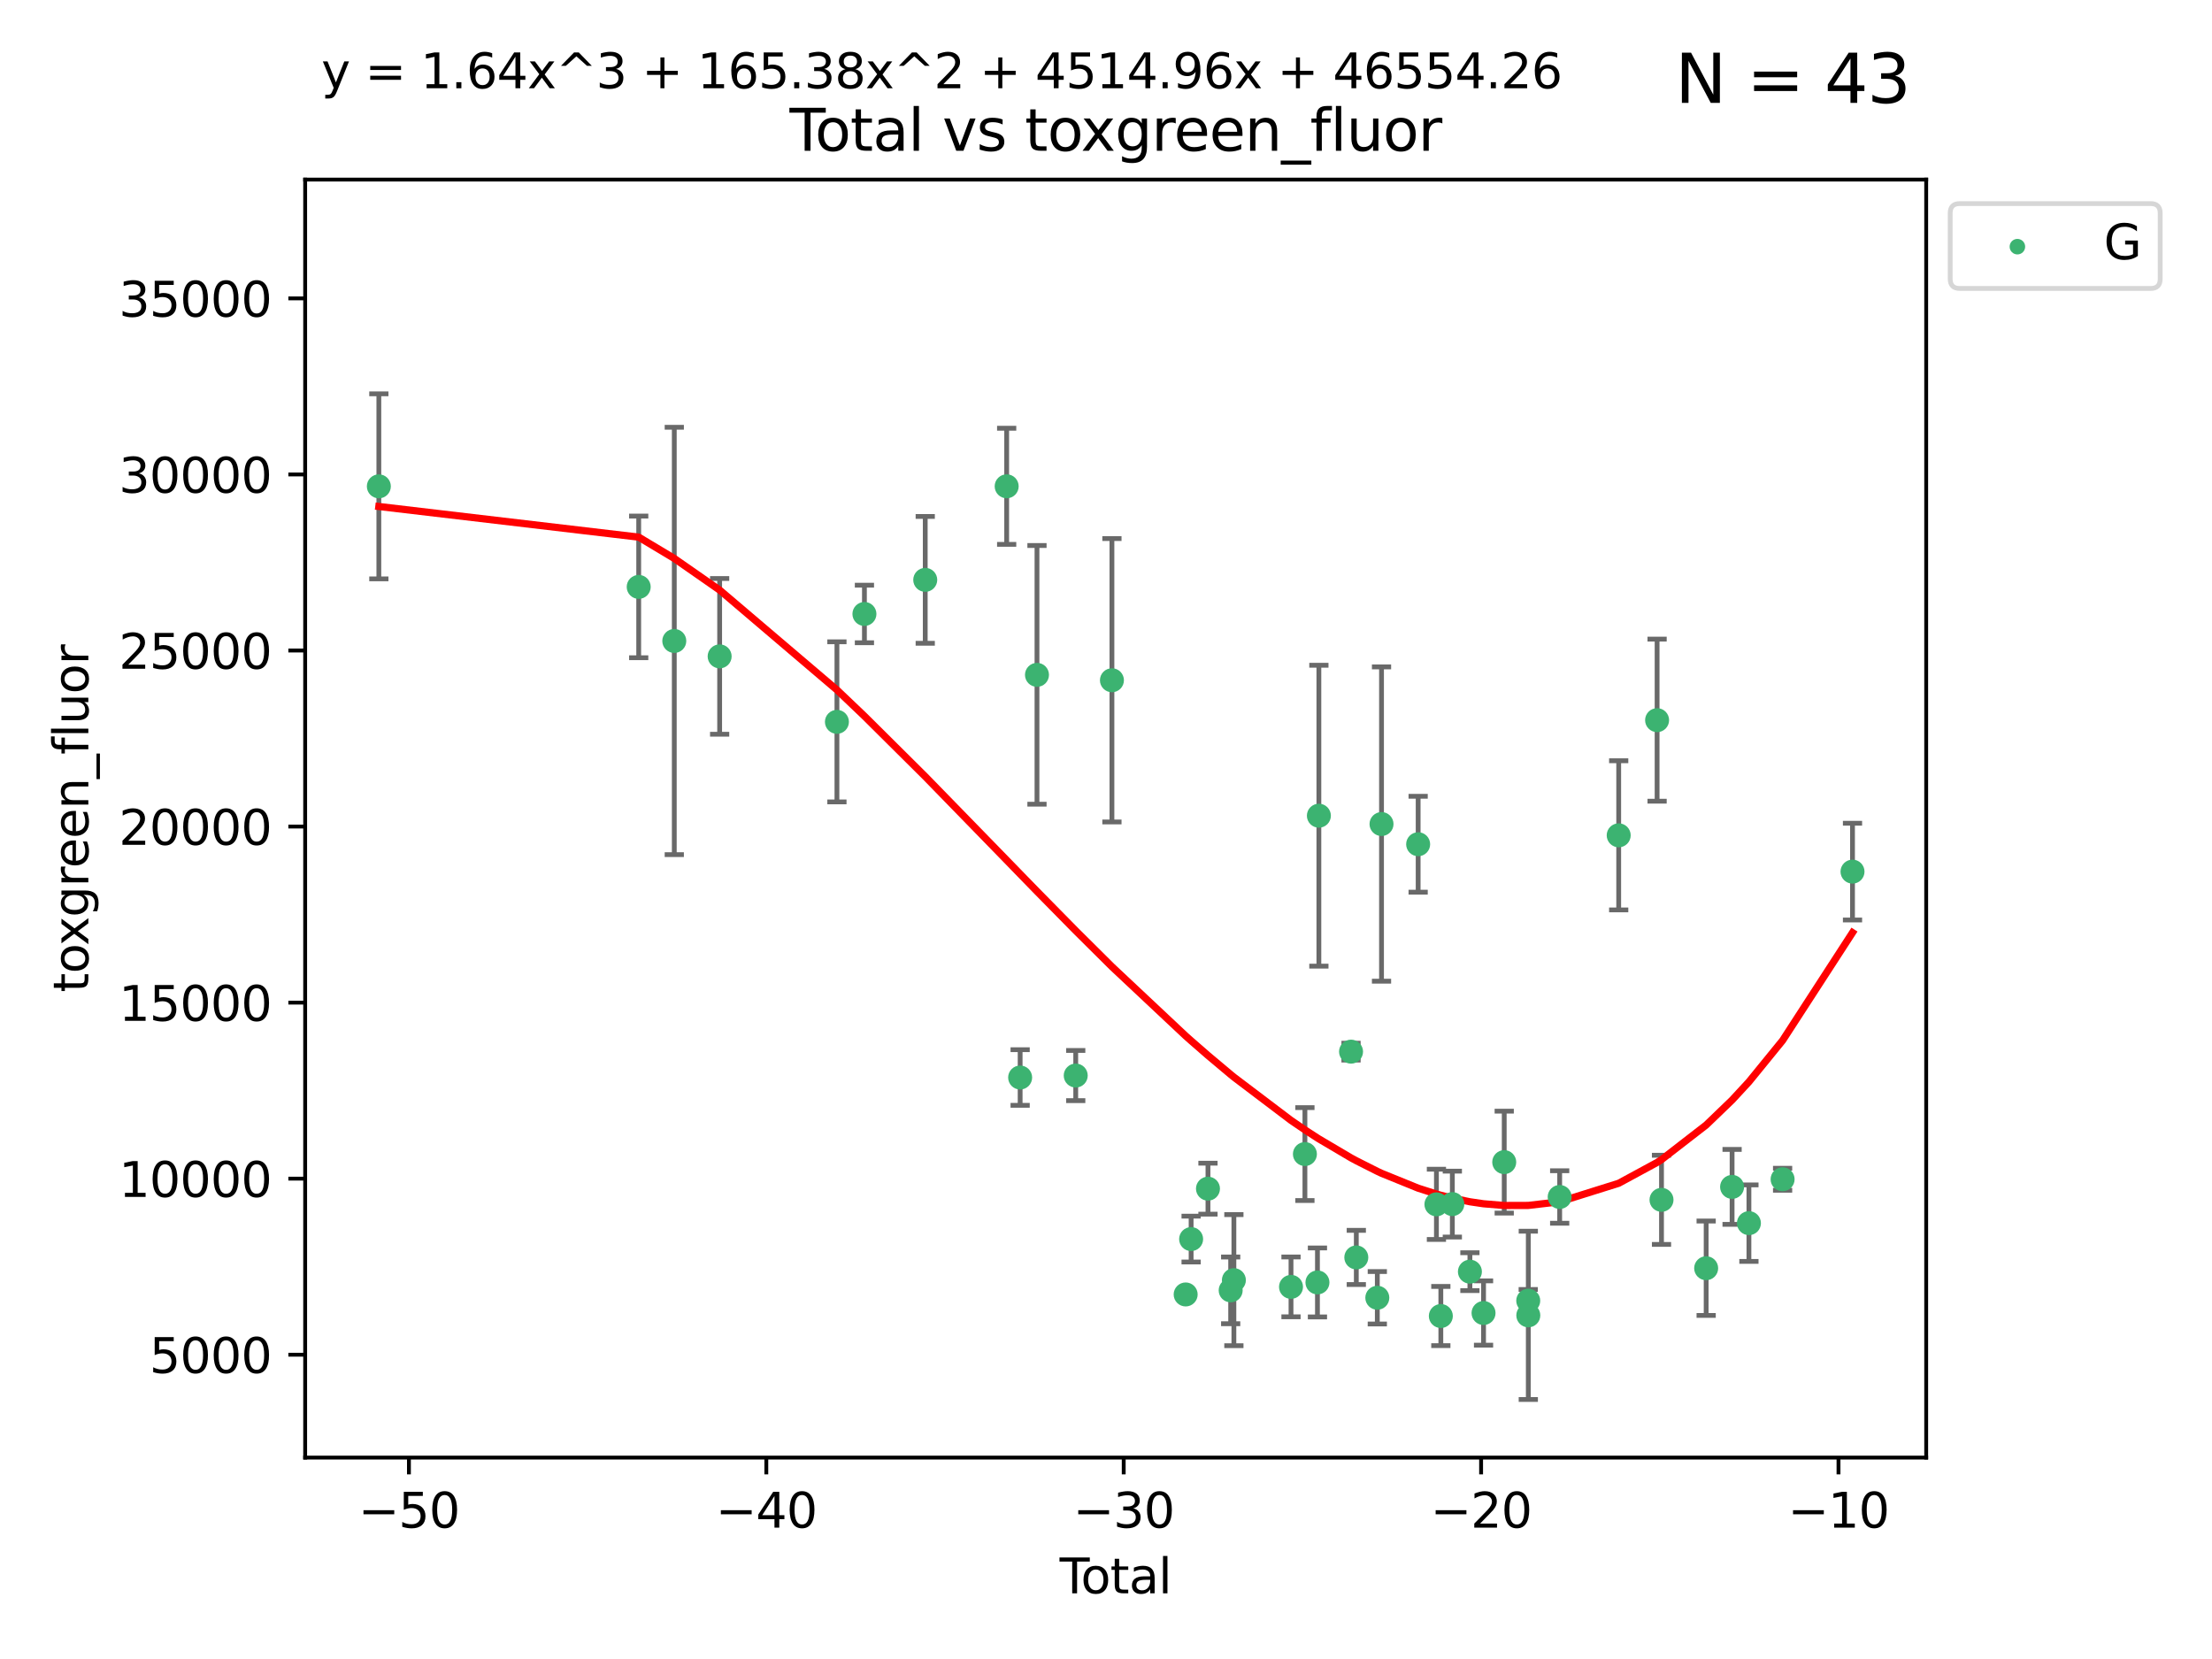 <?xml version="1.0" encoding="utf-8" standalone="no"?>
<!DOCTYPE svg PUBLIC "-//W3C//DTD SVG 1.1//EN"
  "http://www.w3.org/Graphics/SVG/1.1/DTD/svg11.dtd">
<svg xmlns:xlink="http://www.w3.org/1999/xlink" width="460.8pt" height="345.6pt" viewBox="0 0 460.8 345.6" xmlns="http://www.w3.org/2000/svg" version="1.1">
 <defs>
  <style type="text/css">*{stroke-linejoin: round; stroke-linecap: butt}</style>
 </defs>
 <g id="figure_1">
  <g id="patch_1">
   <path d="M 0 345.6 
L 460.8 345.6 
L 460.8 0 
L 0 0 
z
" style="fill: #ffffff"/>
  </g>
  <g id="axes_1">
   <g id="patch_2">
    <path d="M 63.571 303.64 
L 401.26 303.64 
L 401.26 37.411 
L 63.571 37.411 
z
" style="fill: #ffffff"/>
   </g>
   <g id="PathCollection_1">
    <defs>
     <path id="m2346df3c82" d="M 0 1.118 
C 0.297 1.118 0.581 1 0.791 0.791 
C 1 0.581 1.118 0.297 1.118 0 
C 1.118 -0.297 1 -0.581 0.791 -0.791 
C 0.581 -1 0.297 -1.118 0 -1.118 
C -0.297 -1.118 -0.581 -1 -0.791 -0.791 
C -1 -0.581 -1.118 -0.297 -1.118 0 
C -1.118 0.297 -1 0.581 -0.791 0.791 
C -0.581 1 -0.297 1.118 0 1.118 
z
" style="stroke: #3cb371"/>
    </defs>
    <g clip-path="url(#p8939705cd0)">
     <use xlink:href="#m2346df3c82" x="78.921" y="101.313" style="fill: #3cb371; stroke: #3cb371"/>
     <use xlink:href="#m2346df3c82" x="133.054" y="122.262" style="fill: #3cb371; stroke: #3cb371"/>
     <use xlink:href="#m2346df3c82" x="140.466" y="133.523" style="fill: #3cb371; stroke: #3cb371"/>
     <use xlink:href="#m2346df3c82" x="149.915" y="136.733" style="fill: #3cb371; stroke: #3cb371"/>
     <use xlink:href="#m2346df3c82" x="174.347" y="150.375" style="fill: #3cb371; stroke: #3cb371"/>
     <use xlink:href="#m2346df3c82" x="180.076" y="127.901" style="fill: #3cb371; stroke: #3cb371"/>
     <use xlink:href="#m2346df3c82" x="192.744" y="120.795" style="fill: #3cb371; stroke: #3cb371"/>
     <use xlink:href="#m2346df3c82" x="209.708" y="101.305" style="fill: #3cb371; stroke: #3cb371"/>
     <use xlink:href="#m2346df3c82" x="212.514" y="224.466" style="fill: #3cb371; stroke: #3cb371"/>
     <use xlink:href="#m2346df3c82" x="216.022" y="140.586" style="fill: #3cb371; stroke: #3cb371"/>
     <use xlink:href="#m2346df3c82" x="224.094" y="224.057" style="fill: #3cb371; stroke: #3cb371"/>
     <use xlink:href="#m2346df3c82" x="231.636" y="141.709" style="fill: #3cb371; stroke: #3cb371"/>
     <use xlink:href="#m2346df3c82" x="246.995" y="269.658" style="fill: #3cb371; stroke: #3cb371"/>
     <use xlink:href="#m2346df3c82" x="248.132" y="258.122" style="fill: #3cb371; stroke: #3cb371"/>
     <use xlink:href="#m2346df3c82" x="251.643" y="247.622" style="fill: #3cb371; stroke: #3cb371"/>
     <use xlink:href="#m2346df3c82" x="256.372" y="268.806" style="fill: #3cb371; stroke: #3cb371"/>
     <use xlink:href="#m2346df3c82" x="257.041" y="266.677" style="fill: #3cb371; stroke: #3cb371"/>
     <use xlink:href="#m2346df3c82" x="268.941" y="268.082" style="fill: #3cb371; stroke: #3cb371"/>
     <use xlink:href="#m2346df3c82" x="271.837" y="240.412" style="fill: #3cb371; stroke: #3cb371"/>
     <use xlink:href="#m2346df3c82" x="274.449" y="267.155" style="fill: #3cb371; stroke: #3cb371"/>
     <use xlink:href="#m2346df3c82" x="274.747" y="169.925" style="fill: #3cb371; stroke: #3cb371"/>
     <use xlink:href="#m2346df3c82" x="281.447" y="219.077" style="fill: #3cb371; stroke: #3cb371"/>
     <use xlink:href="#m2346df3c82" x="282.543" y="261.946" style="fill: #3cb371; stroke: #3cb371"/>
     <use xlink:href="#m2346df3c82" x="286.92" y="270.346" style="fill: #3cb371; stroke: #3cb371"/>
     <use xlink:href="#m2346df3c82" x="287.795" y="171.662" style="fill: #3cb371; stroke: #3cb371"/>
     <use xlink:href="#m2346df3c82" x="295.426" y="175.869" style="fill: #3cb371; stroke: #3cb371"/>
     <use xlink:href="#m2346df3c82" x="299.234" y="250.886" style="fill: #3cb371; stroke: #3cb371"/>
     <use xlink:href="#m2346df3c82" x="300.153" y="274.154" style="fill: #3cb371; stroke: #3cb371"/>
     <use xlink:href="#m2346df3c82" x="302.548" y="250.835" style="fill: #3cb371; stroke: #3cb371"/>
     <use xlink:href="#m2346df3c82" x="306.209" y="264.911" style="fill: #3cb371; stroke: #3cb371"/>
     <use xlink:href="#m2346df3c82" x="309.049" y="273.526" style="fill: #3cb371; stroke: #3cb371"/>
     <use xlink:href="#m2346df3c82" x="313.358" y="242.093" style="fill: #3cb371; stroke: #3cb371"/>
     <use xlink:href="#m2346df3c82" x="318.359" y="270.958" style="fill: #3cb371; stroke: #3cb371"/>
     <use xlink:href="#m2346df3c82" x="318.374" y="274.011" style="fill: #3cb371; stroke: #3cb371"/>
     <use xlink:href="#m2346df3c82" x="324.91" y="249.351" style="fill: #3cb371; stroke: #3cb371"/>
     <use xlink:href="#m2346df3c82" x="337.204" y="174.014" style="fill: #3cb371; stroke: #3cb371"/>
     <use xlink:href="#m2346df3c82" x="345.204" y="150.023" style="fill: #3cb371; stroke: #3cb371"/>
     <use xlink:href="#m2346df3c82" x="346.122" y="249.948" style="fill: #3cb371; stroke: #3cb371"/>
     <use xlink:href="#m2346df3c82" x="355.424" y="264.193" style="fill: #3cb371; stroke: #3cb371"/>
     <use xlink:href="#m2346df3c82" x="360.826" y="247.252" style="fill: #3cb371; stroke: #3cb371"/>
     <use xlink:href="#m2346df3c82" x="364.333" y="254.803" style="fill: #3cb371; stroke: #3cb371"/>
     <use xlink:href="#m2346df3c82" x="371.349" y="245.66" style="fill: #3cb371; stroke: #3cb371"/>
     <use xlink:href="#m2346df3c82" x="385.911" y="181.575" style="fill: #3cb371; stroke: #3cb371"/>
    </g>
   </g>
   <g id="matplotlib.axis_1">
    <g id="xtick_1">
     <g id="line2d_1">
      <defs>
       <path id="m81bfdfebdf" d="M 0 0 
L 0 3.5 
" style="stroke: #000000; stroke-width: 0.8"/>
      </defs>
      <g>
       <use xlink:href="#m81bfdfebdf" x="85.187" y="303.64" style="stroke: #000000; stroke-width: 0.8"/>
      </g>
     </g>
     <g id="text_1">
      <!-- −50 -->
      <g transform="translate(74.634 318.238)scale(0.1 -0.1)">
       <defs>
        <path id="DejaVuSans-2212" d="M 678 2272 
L 4684 2272 
L 4684 1741 
L 678 1741 
L 678 2272 
z
" transform="scale(0.016)"/>
        <path id="DejaVuSans-35" d="M 691 4666 
L 3169 4666 
L 3169 4134 
L 1269 4134 
L 1269 2991 
Q 1406 3038 1543 3061 
Q 1681 3084 1819 3084 
Q 2600 3084 3056 2656 
Q 3513 2228 3513 1497 
Q 3513 744 3044 326 
Q 2575 -91 1722 -91 
Q 1428 -91 1123 -41 
Q 819 9 494 109 
L 494 744 
Q 775 591 1075 516 
Q 1375 441 1709 441 
Q 2250 441 2565 725 
Q 2881 1009 2881 1497 
Q 2881 1984 2565 2268 
Q 2250 2553 1709 2553 
Q 1456 2553 1204 2497 
Q 953 2441 691 2322 
L 691 4666 
z
" transform="scale(0.016)"/>
        <path id="DejaVuSans-30" d="M 2034 4250 
Q 1547 4250 1301 3770 
Q 1056 3291 1056 2328 
Q 1056 1369 1301 889 
Q 1547 409 2034 409 
Q 2525 409 2770 889 
Q 3016 1369 3016 2328 
Q 3016 3291 2770 3770 
Q 2525 4250 2034 4250 
z
M 2034 4750 
Q 2819 4750 3233 4129 
Q 3647 3509 3647 2328 
Q 3647 1150 3233 529 
Q 2819 -91 2034 -91 
Q 1250 -91 836 529 
Q 422 1150 422 2328 
Q 422 3509 836 4129 
Q 1250 4750 2034 4750 
z
" transform="scale(0.016)"/>
       </defs>
       <use xlink:href="#DejaVuSans-2212"/>
       <use xlink:href="#DejaVuSans-35" x="83.789"/>
       <use xlink:href="#DejaVuSans-30" x="147.412"/>
      </g>
     </g>
    </g>
    <g id="xtick_2">
     <g id="line2d_2">
      <g>
       <use xlink:href="#m81bfdfebdf" x="159.638" y="303.64" style="stroke: #000000; stroke-width: 0.8"/>
      </g>
     </g>
     <g id="text_2">
      <!-- −40 -->
      <g transform="translate(149.086 318.238)scale(0.1 -0.1)">
       <defs>
        <path id="DejaVuSans-34" d="M 2419 4116 
L 825 1625 
L 2419 1625 
L 2419 4116 
z
M 2253 4666 
L 3047 4666 
L 3047 1625 
L 3713 1625 
L 3713 1100 
L 3047 1100 
L 3047 0 
L 2419 0 
L 2419 1100 
L 313 1100 
L 313 1709 
L 2253 4666 
z
" transform="scale(0.016)"/>
       </defs>
       <use xlink:href="#DejaVuSans-2212"/>
       <use xlink:href="#DejaVuSans-34" x="83.789"/>
       <use xlink:href="#DejaVuSans-30" x="147.412"/>
      </g>
     </g>
    </g>
    <g id="xtick_3">
     <g id="line2d_3">
      <g>
       <use xlink:href="#m81bfdfebdf" x="234.089" y="303.64" style="stroke: #000000; stroke-width: 0.8"/>
      </g>
     </g>
     <g id="text_3">
      <!-- −30 -->
      <g transform="translate(223.537 318.238)scale(0.1 -0.1)">
       <defs>
        <path id="DejaVuSans-33" d="M 2597 2516 
Q 3050 2419 3304 2112 
Q 3559 1806 3559 1356 
Q 3559 666 3084 287 
Q 2609 -91 1734 -91 
Q 1441 -91 1130 -33 
Q 819 25 488 141 
L 488 750 
Q 750 597 1062 519 
Q 1375 441 1716 441 
Q 2309 441 2620 675 
Q 2931 909 2931 1356 
Q 2931 1769 2642 2001 
Q 2353 2234 1838 2234 
L 1294 2234 
L 1294 2753 
L 1863 2753 
Q 2328 2753 2575 2939 
Q 2822 3125 2822 3475 
Q 2822 3834 2567 4026 
Q 2313 4219 1838 4219 
Q 1578 4219 1281 4162 
Q 984 4106 628 3988 
L 628 4550 
Q 988 4650 1302 4700 
Q 1616 4750 1894 4750 
Q 2613 4750 3031 4423 
Q 3450 4097 3450 3541 
Q 3450 3153 3228 2886 
Q 3006 2619 2597 2516 
z
" transform="scale(0.016)"/>
       </defs>
       <use xlink:href="#DejaVuSans-2212"/>
       <use xlink:href="#DejaVuSans-33" x="83.789"/>
       <use xlink:href="#DejaVuSans-30" x="147.412"/>
      </g>
     </g>
    </g>
    <g id="xtick_4">
     <g id="line2d_4">
      <g>
       <use xlink:href="#m81bfdfebdf" x="308.541" y="303.64" style="stroke: #000000; stroke-width: 0.8"/>
      </g>
     </g>
     <g id="text_4">
      <!-- −20 -->
      <g transform="translate(297.988 318.238)scale(0.1 -0.1)">
       <defs>
        <path id="DejaVuSans-32" d="M 1228 531 
L 3431 531 
L 3431 0 
L 469 0 
L 469 531 
Q 828 903 1448 1529 
Q 2069 2156 2228 2338 
Q 2531 2678 2651 2914 
Q 2772 3150 2772 3378 
Q 2772 3750 2511 3984 
Q 2250 4219 1831 4219 
Q 1534 4219 1204 4116 
Q 875 4013 500 3803 
L 500 4441 
Q 881 4594 1212 4672 
Q 1544 4750 1819 4750 
Q 2544 4750 2975 4387 
Q 3406 4025 3406 3419 
Q 3406 3131 3298 2873 
Q 3191 2616 2906 2266 
Q 2828 2175 2409 1742 
Q 1991 1309 1228 531 
z
" transform="scale(0.016)"/>
       </defs>
       <use xlink:href="#DejaVuSans-2212"/>
       <use xlink:href="#DejaVuSans-32" x="83.789"/>
       <use xlink:href="#DejaVuSans-30" x="147.412"/>
      </g>
     </g>
    </g>
    <g id="xtick_5">
     <g id="line2d_5">
      <g>
       <use xlink:href="#m81bfdfebdf" x="382.992" y="303.64" style="stroke: #000000; stroke-width: 0.8"/>
      </g>
     </g>
     <g id="text_5">
      <!-- −10 -->
      <g transform="translate(372.44 318.238)scale(0.1 -0.1)">
       <defs>
        <path id="DejaVuSans-31" d="M 794 531 
L 1825 531 
L 1825 4091 
L 703 3866 
L 703 4441 
L 1819 4666 
L 2450 4666 
L 2450 531 
L 3481 531 
L 3481 0 
L 794 0 
L 794 531 
z
" transform="scale(0.016)"/>
       </defs>
       <use xlink:href="#DejaVuSans-2212"/>
       <use xlink:href="#DejaVuSans-31" x="83.789"/>
       <use xlink:href="#DejaVuSans-30" x="147.412"/>
      </g>
     </g>
    </g>
    <g id="text_6">
     <!-- Total -->
     <g transform="translate(220.739 331.917)scale(0.1 -0.1)">
      <defs>
       <path id="DejaVuSans-54" d="M -19 4666 
L 3928 4666 
L 3928 4134 
L 2272 4134 
L 2272 0 
L 1638 0 
L 1638 4134 
L -19 4134 
L -19 4666 
z
" transform="scale(0.016)"/>
       <path id="DejaVuSans-6f" d="M 1959 3097 
Q 1497 3097 1228 2736 
Q 959 2375 959 1747 
Q 959 1119 1226 758 
Q 1494 397 1959 397 
Q 2419 397 2687 759 
Q 2956 1122 2956 1747 
Q 2956 2369 2687 2733 
Q 2419 3097 1959 3097 
z
M 1959 3584 
Q 2709 3584 3137 3096 
Q 3566 2609 3566 1747 
Q 3566 888 3137 398 
Q 2709 -91 1959 -91 
Q 1206 -91 779 398 
Q 353 888 353 1747 
Q 353 2609 779 3096 
Q 1206 3584 1959 3584 
z
" transform="scale(0.016)"/>
       <path id="DejaVuSans-74" d="M 1172 4494 
L 1172 3500 
L 2356 3500 
L 2356 3053 
L 1172 3053 
L 1172 1153 
Q 1172 725 1289 603 
Q 1406 481 1766 481 
L 2356 481 
L 2356 0 
L 1766 0 
Q 1100 0 847 248 
Q 594 497 594 1153 
L 594 3053 
L 172 3053 
L 172 3500 
L 594 3500 
L 594 4494 
L 1172 4494 
z
" transform="scale(0.016)"/>
       <path id="DejaVuSans-61" d="M 2194 1759 
Q 1497 1759 1228 1600 
Q 959 1441 959 1056 
Q 959 750 1161 570 
Q 1363 391 1709 391 
Q 2188 391 2477 730 
Q 2766 1069 2766 1631 
L 2766 1759 
L 2194 1759 
z
M 3341 1997 
L 3341 0 
L 2766 0 
L 2766 531 
Q 2569 213 2275 61 
Q 1981 -91 1556 -91 
Q 1019 -91 701 211 
Q 384 513 384 1019 
Q 384 1609 779 1909 
Q 1175 2209 1959 2209 
L 2766 2209 
L 2766 2266 
Q 2766 2663 2505 2880 
Q 2244 3097 1772 3097 
Q 1472 3097 1187 3025 
Q 903 2953 641 2809 
L 641 3341 
Q 956 3463 1253 3523 
Q 1550 3584 1831 3584 
Q 2591 3584 2966 3190 
Q 3341 2797 3341 1997 
z
" transform="scale(0.016)"/>
       <path id="DejaVuSans-6c" d="M 603 4863 
L 1178 4863 
L 1178 0 
L 603 0 
L 603 4863 
z
" transform="scale(0.016)"/>
      </defs>
      <use xlink:href="#DejaVuSans-54"/>
      <use xlink:href="#DejaVuSans-6f" x="44.084"/>
      <use xlink:href="#DejaVuSans-74" x="105.266"/>
      <use xlink:href="#DejaVuSans-61" x="144.475"/>
      <use xlink:href="#DejaVuSans-6c" x="205.754"/>
     </g>
    </g>
   </g>
   <g id="matplotlib.axis_2">
    <g id="ytick_1">
     <g id="line2d_6">
      <defs>
       <path id="mfe640add48" d="M 0 0 
L -3.5 0 
" style="stroke: #000000; stroke-width: 0.8"/>
      </defs>
      <g>
       <use xlink:href="#mfe640add48" x="63.571" y="282.212" style="stroke: #000000; stroke-width: 0.8"/>
      </g>
     </g>
     <g id="text_7">
      <!-- 5000 -->
      <g transform="translate(31.121 286.012)scale(0.1 -0.1)">
       <use xlink:href="#DejaVuSans-35"/>
       <use xlink:href="#DejaVuSans-30" x="63.623"/>
       <use xlink:href="#DejaVuSans-30" x="127.246"/>
       <use xlink:href="#DejaVuSans-30" x="190.869"/>
      </g>
     </g>
    </g>
    <g id="ytick_2">
     <g id="line2d_7">
      <g>
       <use xlink:href="#mfe640add48" x="63.571" y="245.537" style="stroke: #000000; stroke-width: 0.8"/>
      </g>
     </g>
     <g id="text_8">
      <!-- 10000 -->
      <g transform="translate(24.759 249.337)scale(0.1 -0.1)">
       <use xlink:href="#DejaVuSans-31"/>
       <use xlink:href="#DejaVuSans-30" x="63.623"/>
       <use xlink:href="#DejaVuSans-30" x="127.246"/>
       <use xlink:href="#DejaVuSans-30" x="190.869"/>
       <use xlink:href="#DejaVuSans-30" x="254.492"/>
      </g>
     </g>
    </g>
    <g id="ytick_3">
     <g id="line2d_8">
      <g>
       <use xlink:href="#mfe640add48" x="63.571" y="208.863" style="stroke: #000000; stroke-width: 0.8"/>
      </g>
     </g>
     <g id="text_9">
      <!-- 15000 -->
      <g transform="translate(24.759 212.662)scale(0.1 -0.1)">
       <use xlink:href="#DejaVuSans-31"/>
       <use xlink:href="#DejaVuSans-35" x="63.623"/>
       <use xlink:href="#DejaVuSans-30" x="127.246"/>
       <use xlink:href="#DejaVuSans-30" x="190.869"/>
       <use xlink:href="#DejaVuSans-30" x="254.492"/>
      </g>
     </g>
    </g>
    <g id="ytick_4">
     <g id="line2d_9">
      <g>
       <use xlink:href="#mfe640add48" x="63.571" y="172.188" style="stroke: #000000; stroke-width: 0.8"/>
      </g>
     </g>
     <g id="text_10">
      <!-- 20000 -->
      <g transform="translate(24.759 175.987)scale(0.1 -0.1)">
       <use xlink:href="#DejaVuSans-32"/>
       <use xlink:href="#DejaVuSans-30" x="63.623"/>
       <use xlink:href="#DejaVuSans-30" x="127.246"/>
       <use xlink:href="#DejaVuSans-30" x="190.869"/>
       <use xlink:href="#DejaVuSans-30" x="254.492"/>
      </g>
     </g>
    </g>
    <g id="ytick_5">
     <g id="line2d_10">
      <g>
       <use xlink:href="#mfe640add48" x="63.571" y="135.513" style="stroke: #000000; stroke-width: 0.8"/>
      </g>
     </g>
     <g id="text_11">
      <!-- 25000 -->
      <g transform="translate(24.759 139.312)scale(0.1 -0.1)">
       <use xlink:href="#DejaVuSans-32"/>
       <use xlink:href="#DejaVuSans-35" x="63.623"/>
       <use xlink:href="#DejaVuSans-30" x="127.246"/>
       <use xlink:href="#DejaVuSans-30" x="190.869"/>
       <use xlink:href="#DejaVuSans-30" x="254.492"/>
      </g>
     </g>
    </g>
    <g id="ytick_6">
     <g id="line2d_11">
      <g>
       <use xlink:href="#mfe640add48" x="63.571" y="98.838" style="stroke: #000000; stroke-width: 0.8"/>
      </g>
     </g>
     <g id="text_12">
      <!-- 30000 -->
      <g transform="translate(24.759 102.637)scale(0.1 -0.1)">
       <use xlink:href="#DejaVuSans-33"/>
       <use xlink:href="#DejaVuSans-30" x="63.623"/>
       <use xlink:href="#DejaVuSans-30" x="127.246"/>
       <use xlink:href="#DejaVuSans-30" x="190.869"/>
       <use xlink:href="#DejaVuSans-30" x="254.492"/>
      </g>
     </g>
    </g>
    <g id="ytick_7">
     <g id="line2d_12">
      <g>
       <use xlink:href="#mfe640add48" x="63.571" y="62.163" style="stroke: #000000; stroke-width: 0.8"/>
      </g>
     </g>
     <g id="text_13">
      <!-- 35000 -->
      <g transform="translate(24.759 65.962)scale(0.1 -0.1)">
       <use xlink:href="#DejaVuSans-33"/>
       <use xlink:href="#DejaVuSans-35" x="63.623"/>
       <use xlink:href="#DejaVuSans-30" x="127.246"/>
       <use xlink:href="#DejaVuSans-30" x="190.869"/>
       <use xlink:href="#DejaVuSans-30" x="254.492"/>
      </g>
     </g>
    </g>
    <g id="text_14">
     <!-- toxgreen_fluor -->
     <g transform="translate(18.401 206.72)rotate(-90)scale(0.1 -0.1)">
      <defs>
       <path id="DejaVuSans-78" d="M 3513 3500 
L 2247 1797 
L 3578 0 
L 2900 0 
L 1881 1375 
L 863 0 
L 184 0 
L 1544 1831 
L 300 3500 
L 978 3500 
L 1906 2253 
L 2834 3500 
L 3513 3500 
z
" transform="scale(0.016)"/>
       <path id="DejaVuSans-67" d="M 2906 1791 
Q 2906 2416 2648 2759 
Q 2391 3103 1925 3103 
Q 1463 3103 1205 2759 
Q 947 2416 947 1791 
Q 947 1169 1205 825 
Q 1463 481 1925 481 
Q 2391 481 2648 825 
Q 2906 1169 2906 1791 
z
M 3481 434 
Q 3481 -459 3084 -895 
Q 2688 -1331 1869 -1331 
Q 1566 -1331 1297 -1286 
Q 1028 -1241 775 -1147 
L 775 -588 
Q 1028 -725 1275 -790 
Q 1522 -856 1778 -856 
Q 2344 -856 2625 -561 
Q 2906 -266 2906 331 
L 2906 616 
Q 2728 306 2450 153 
Q 2172 0 1784 0 
Q 1141 0 747 490 
Q 353 981 353 1791 
Q 353 2603 747 3093 
Q 1141 3584 1784 3584 
Q 2172 3584 2450 3431 
Q 2728 3278 2906 2969 
L 2906 3500 
L 3481 3500 
L 3481 434 
z
" transform="scale(0.016)"/>
       <path id="DejaVuSans-72" d="M 2631 2963 
Q 2534 3019 2420 3045 
Q 2306 3072 2169 3072 
Q 1681 3072 1420 2755 
Q 1159 2438 1159 1844 
L 1159 0 
L 581 0 
L 581 3500 
L 1159 3500 
L 1159 2956 
Q 1341 3275 1631 3429 
Q 1922 3584 2338 3584 
Q 2397 3584 2469 3576 
Q 2541 3569 2628 3553 
L 2631 2963 
z
" transform="scale(0.016)"/>
       <path id="DejaVuSans-65" d="M 3597 1894 
L 3597 1613 
L 953 1613 
Q 991 1019 1311 708 
Q 1631 397 2203 397 
Q 2534 397 2845 478 
Q 3156 559 3463 722 
L 3463 178 
Q 3153 47 2828 -22 
Q 2503 -91 2169 -91 
Q 1331 -91 842 396 
Q 353 884 353 1716 
Q 353 2575 817 3079 
Q 1281 3584 2069 3584 
Q 2775 3584 3186 3129 
Q 3597 2675 3597 1894 
z
M 3022 2063 
Q 3016 2534 2758 2815 
Q 2500 3097 2075 3097 
Q 1594 3097 1305 2825 
Q 1016 2553 972 2059 
L 3022 2063 
z
" transform="scale(0.016)"/>
       <path id="DejaVuSans-6e" d="M 3513 2113 
L 3513 0 
L 2938 0 
L 2938 2094 
Q 2938 2591 2744 2837 
Q 2550 3084 2163 3084 
Q 1697 3084 1428 2787 
Q 1159 2491 1159 1978 
L 1159 0 
L 581 0 
L 581 3500 
L 1159 3500 
L 1159 2956 
Q 1366 3272 1645 3428 
Q 1925 3584 2291 3584 
Q 2894 3584 3203 3211 
Q 3513 2838 3513 2113 
z
" transform="scale(0.016)"/>
       <path id="DejaVuSans-5f" d="M 3263 -1063 
L 3263 -1509 
L -63 -1509 
L -63 -1063 
L 3263 -1063 
z
" transform="scale(0.016)"/>
       <path id="DejaVuSans-66" d="M 2375 4863 
L 2375 4384 
L 1825 4384 
Q 1516 4384 1395 4259 
Q 1275 4134 1275 3809 
L 1275 3500 
L 2222 3500 
L 2222 3053 
L 1275 3053 
L 1275 0 
L 697 0 
L 697 3053 
L 147 3053 
L 147 3500 
L 697 3500 
L 697 3744 
Q 697 4328 969 4595 
Q 1241 4863 1831 4863 
L 2375 4863 
z
" transform="scale(0.016)"/>
       <path id="DejaVuSans-75" d="M 544 1381 
L 544 3500 
L 1119 3500 
L 1119 1403 
Q 1119 906 1312 657 
Q 1506 409 1894 409 
Q 2359 409 2629 706 
Q 2900 1003 2900 1516 
L 2900 3500 
L 3475 3500 
L 3475 0 
L 2900 0 
L 2900 538 
Q 2691 219 2414 64 
Q 2138 -91 1772 -91 
Q 1169 -91 856 284 
Q 544 659 544 1381 
z
M 1991 3584 
L 1991 3584 
z
" transform="scale(0.016)"/>
      </defs>
      <use xlink:href="#DejaVuSans-74"/>
      <use xlink:href="#DejaVuSans-6f" x="39.209"/>
      <use xlink:href="#DejaVuSans-78" x="97.266"/>
      <use xlink:href="#DejaVuSans-67" x="156.445"/>
      <use xlink:href="#DejaVuSans-72" x="219.922"/>
      <use xlink:href="#DejaVuSans-65" x="258.785"/>
      <use xlink:href="#DejaVuSans-65" x="320.309"/>
      <use xlink:href="#DejaVuSans-6e" x="381.832"/>
      <use xlink:href="#DejaVuSans-5f" x="445.211"/>
      <use xlink:href="#DejaVuSans-66" x="495.211"/>
      <use xlink:href="#DejaVuSans-6c" x="530.416"/>
      <use xlink:href="#DejaVuSans-75" x="558.199"/>
      <use xlink:href="#DejaVuSans-6f" x="621.578"/>
      <use xlink:href="#DejaVuSans-72" x="682.76"/>
     </g>
    </g>
   </g>
   <g id="LineCollection_1">
    <path d="M 78.921 120.584 
L 78.921 82.043 
" clip-path="url(#p8939705cd0)" style="fill: none; stroke: #696969"/>
    <path d="M 133.054 137.016 
L 133.054 107.509 
" clip-path="url(#p8939705cd0)" style="fill: none; stroke: #696969"/>
    <path d="M 140.466 178.035 
L 140.466 89.012 
" clip-path="url(#p8939705cd0)" style="fill: none; stroke: #696969"/>
    <path d="M 149.915 152.955 
L 149.915 120.512 
" clip-path="url(#p8939705cd0)" style="fill: none; stroke: #696969"/>
    <path d="M 174.347 167.05 
L 174.347 133.7 
" clip-path="url(#p8939705cd0)" style="fill: none; stroke: #696969"/>
    <path d="M 180.076 133.898 
L 180.076 121.905 
" clip-path="url(#p8939705cd0)" style="fill: none; stroke: #696969"/>
    <path d="M 192.744 134.004 
L 192.744 107.585 
" clip-path="url(#p8939705cd0)" style="fill: none; stroke: #696969"/>
    <path d="M 209.708 113.4 
L 209.708 89.211 
" clip-path="url(#p8939705cd0)" style="fill: none; stroke: #696969"/>
    <path d="M 212.514 230.259 
L 212.514 218.673 
" clip-path="url(#p8939705cd0)" style="fill: none; stroke: #696969"/>
    <path d="M 216.022 167.531 
L 216.022 113.64 
" clip-path="url(#p8939705cd0)" style="fill: none; stroke: #696969"/>
    <path d="M 224.094 229.281 
L 224.094 218.832 
" clip-path="url(#p8939705cd0)" style="fill: none; stroke: #696969"/>
    <path d="M 231.636 171.224 
L 231.636 112.195 
" clip-path="url(#p8939705cd0)" style="fill: none; stroke: #696969"/>
    <path d="M 246.995 270.571 
L 246.995 268.746 
" clip-path="url(#p8939705cd0)" style="fill: none; stroke: #696969"/>
    <path d="M 248.132 262.894 
L 248.132 253.35 
" clip-path="url(#p8939705cd0)" style="fill: none; stroke: #696969"/>
    <path d="M 251.643 252.931 
L 251.643 242.314 
" clip-path="url(#p8939705cd0)" style="fill: none; stroke: #696969"/>
    <path d="M 256.372 275.754 
L 256.372 261.859 
" clip-path="url(#p8939705cd0)" style="fill: none; stroke: #696969"/>
    <path d="M 257.041 280.334 
L 257.041 253.021 
" clip-path="url(#p8939705cd0)" style="fill: none; stroke: #696969"/>
    <path d="M 268.941 274.309 
L 268.941 261.854 
" clip-path="url(#p8939705cd0)" style="fill: none; stroke: #696969"/>
    <path d="M 271.837 250.089 
L 271.837 230.734 
" clip-path="url(#p8939705cd0)" style="fill: none; stroke: #696969"/>
    <path d="M 274.449 274.341 
L 274.449 259.97 
" clip-path="url(#p8939705cd0)" style="fill: none; stroke: #696969"/>
    <path d="M 274.747 201.266 
L 274.747 138.584 
" clip-path="url(#p8939705cd0)" style="fill: none; stroke: #696969"/>
    <path d="M 281.447 220.837 
L 281.447 217.318 
" clip-path="url(#p8939705cd0)" style="fill: none; stroke: #696969"/>
    <path d="M 282.543 267.587 
L 282.543 256.305 
" clip-path="url(#p8939705cd0)" style="fill: none; stroke: #696969"/>
    <path d="M 286.92 275.809 
L 286.92 264.883 
" clip-path="url(#p8939705cd0)" style="fill: none; stroke: #696969"/>
    <path d="M 287.795 204.397 
L 287.795 138.928 
" clip-path="url(#p8939705cd0)" style="fill: none; stroke: #696969"/>
    <path d="M 295.426 185.855 
L 295.426 165.882 
" clip-path="url(#p8939705cd0)" style="fill: none; stroke: #696969"/>
    <path d="M 299.234 258.204 
L 299.234 243.567 
" clip-path="url(#p8939705cd0)" style="fill: none; stroke: #696969"/>
    <path d="M 300.153 280.32 
L 300.153 267.988 
" clip-path="url(#p8939705cd0)" style="fill: none; stroke: #696969"/>
    <path d="M 302.548 257.697 
L 302.548 243.972 
" clip-path="url(#p8939705cd0)" style="fill: none; stroke: #696969"/>
    <path d="M 306.209 268.857 
L 306.209 260.965 
" clip-path="url(#p8939705cd0)" style="fill: none; stroke: #696969"/>
    <path d="M 309.049 280.222 
L 309.049 266.83 
" clip-path="url(#p8939705cd0)" style="fill: none; stroke: #696969"/>
    <path d="M 313.358 252.712 
L 313.358 231.475 
" clip-path="url(#p8939705cd0)" style="fill: none; stroke: #696969"/>
    <path d="M 318.359 273.297 
L 318.359 268.618 
" clip-path="url(#p8939705cd0)" style="fill: none; stroke: #696969"/>
    <path d="M 318.374 291.539 
L 318.374 256.484 
" clip-path="url(#p8939705cd0)" style="fill: none; stroke: #696969"/>
    <path d="M 324.91 254.82 
L 324.91 243.882 
" clip-path="url(#p8939705cd0)" style="fill: none; stroke: #696969"/>
    <path d="M 337.204 189.551 
L 337.204 158.478 
" clip-path="url(#p8939705cd0)" style="fill: none; stroke: #696969"/>
    <path d="M 345.204 166.905 
L 345.204 133.141 
" clip-path="url(#p8939705cd0)" style="fill: none; stroke: #696969"/>
    <path d="M 346.122 259.236 
L 346.122 240.66 
" clip-path="url(#p8939705cd0)" style="fill: none; stroke: #696969"/>
    <path d="M 355.424 274.026 
L 355.424 254.36 
" clip-path="url(#p8939705cd0)" style="fill: none; stroke: #696969"/>
    <path d="M 360.826 255.059 
L 360.826 239.445 
" clip-path="url(#p8939705cd0)" style="fill: none; stroke: #696969"/>
    <path d="M 364.333 262.773 
L 364.333 246.833 
" clip-path="url(#p8939705cd0)" style="fill: none; stroke: #696969"/>
    <path d="M 371.349 247.95 
L 371.349 243.37 
" clip-path="url(#p8939705cd0)" style="fill: none; stroke: #696969"/>
    <path d="M 385.911 191.65 
L 385.911 171.499 
" clip-path="url(#p8939705cd0)" style="fill: none; stroke: #696969"/>
   </g>
   <g id="line2d_13">
    <defs>
     <path id="m7521be215b" d="M 2 0 
L -2 -0 
" style="stroke: #696969"/>
    </defs>
    <g clip-path="url(#p8939705cd0)">
     <use xlink:href="#m7521be215b" x="78.921" y="120.584" style="fill: #696969; stroke: #696969"/>
     <use xlink:href="#m7521be215b" x="133.054" y="137.016" style="fill: #696969; stroke: #696969"/>
     <use xlink:href="#m7521be215b" x="140.466" y="178.035" style="fill: #696969; stroke: #696969"/>
     <use xlink:href="#m7521be215b" x="149.915" y="152.955" style="fill: #696969; stroke: #696969"/>
     <use xlink:href="#m7521be215b" x="174.347" y="167.05" style="fill: #696969; stroke: #696969"/>
     <use xlink:href="#m7521be215b" x="180.076" y="133.898" style="fill: #696969; stroke: #696969"/>
     <use xlink:href="#m7521be215b" x="192.744" y="134.004" style="fill: #696969; stroke: #696969"/>
     <use xlink:href="#m7521be215b" x="209.708" y="113.4" style="fill: #696969; stroke: #696969"/>
     <use xlink:href="#m7521be215b" x="212.514" y="230.259" style="fill: #696969; stroke: #696969"/>
     <use xlink:href="#m7521be215b" x="216.022" y="167.531" style="fill: #696969; stroke: #696969"/>
     <use xlink:href="#m7521be215b" x="224.094" y="229.281" style="fill: #696969; stroke: #696969"/>
     <use xlink:href="#m7521be215b" x="231.636" y="171.224" style="fill: #696969; stroke: #696969"/>
     <use xlink:href="#m7521be215b" x="246.995" y="270.571" style="fill: #696969; stroke: #696969"/>
     <use xlink:href="#m7521be215b" x="248.132" y="262.894" style="fill: #696969; stroke: #696969"/>
     <use xlink:href="#m7521be215b" x="251.643" y="252.931" style="fill: #696969; stroke: #696969"/>
     <use xlink:href="#m7521be215b" x="256.372" y="275.754" style="fill: #696969; stroke: #696969"/>
     <use xlink:href="#m7521be215b" x="257.041" y="280.334" style="fill: #696969; stroke: #696969"/>
     <use xlink:href="#m7521be215b" x="268.941" y="274.309" style="fill: #696969; stroke: #696969"/>
     <use xlink:href="#m7521be215b" x="271.837" y="250.089" style="fill: #696969; stroke: #696969"/>
     <use xlink:href="#m7521be215b" x="274.449" y="274.341" style="fill: #696969; stroke: #696969"/>
     <use xlink:href="#m7521be215b" x="274.747" y="201.266" style="fill: #696969; stroke: #696969"/>
     <use xlink:href="#m7521be215b" x="281.447" y="220.837" style="fill: #696969; stroke: #696969"/>
     <use xlink:href="#m7521be215b" x="282.543" y="267.587" style="fill: #696969; stroke: #696969"/>
     <use xlink:href="#m7521be215b" x="286.92" y="275.809" style="fill: #696969; stroke: #696969"/>
     <use xlink:href="#m7521be215b" x="287.795" y="204.397" style="fill: #696969; stroke: #696969"/>
     <use xlink:href="#m7521be215b" x="295.426" y="185.855" style="fill: #696969; stroke: #696969"/>
     <use xlink:href="#m7521be215b" x="299.234" y="258.204" style="fill: #696969; stroke: #696969"/>
     <use xlink:href="#m7521be215b" x="300.153" y="280.32" style="fill: #696969; stroke: #696969"/>
     <use xlink:href="#m7521be215b" x="302.548" y="257.697" style="fill: #696969; stroke: #696969"/>
     <use xlink:href="#m7521be215b" x="306.209" y="268.857" style="fill: #696969; stroke: #696969"/>
     <use xlink:href="#m7521be215b" x="309.049" y="280.222" style="fill: #696969; stroke: #696969"/>
     <use xlink:href="#m7521be215b" x="313.358" y="252.712" style="fill: #696969; stroke: #696969"/>
     <use xlink:href="#m7521be215b" x="318.359" y="273.297" style="fill: #696969; stroke: #696969"/>
     <use xlink:href="#m7521be215b" x="318.374" y="291.539" style="fill: #696969; stroke: #696969"/>
     <use xlink:href="#m7521be215b" x="324.91" y="254.82" style="fill: #696969; stroke: #696969"/>
     <use xlink:href="#m7521be215b" x="337.204" y="189.551" style="fill: #696969; stroke: #696969"/>
     <use xlink:href="#m7521be215b" x="345.204" y="166.905" style="fill: #696969; stroke: #696969"/>
     <use xlink:href="#m7521be215b" x="346.122" y="259.236" style="fill: #696969; stroke: #696969"/>
     <use xlink:href="#m7521be215b" x="355.424" y="274.026" style="fill: #696969; stroke: #696969"/>
     <use xlink:href="#m7521be215b" x="360.826" y="255.059" style="fill: #696969; stroke: #696969"/>
     <use xlink:href="#m7521be215b" x="364.333" y="262.773" style="fill: #696969; stroke: #696969"/>
     <use xlink:href="#m7521be215b" x="371.349" y="247.95" style="fill: #696969; stroke: #696969"/>
     <use xlink:href="#m7521be215b" x="385.911" y="191.65" style="fill: #696969; stroke: #696969"/>
    </g>
   </g>
   <g id="line2d_14">
    <g clip-path="url(#p8939705cd0)">
     <use xlink:href="#m7521be215b" x="78.921" y="82.043" style="fill: #696969; stroke: #696969"/>
     <use xlink:href="#m7521be215b" x="133.054" y="107.509" style="fill: #696969; stroke: #696969"/>
     <use xlink:href="#m7521be215b" x="140.466" y="89.012" style="fill: #696969; stroke: #696969"/>
     <use xlink:href="#m7521be215b" x="149.915" y="120.512" style="fill: #696969; stroke: #696969"/>
     <use xlink:href="#m7521be215b" x="174.347" y="133.7" style="fill: #696969; stroke: #696969"/>
     <use xlink:href="#m7521be215b" x="180.076" y="121.905" style="fill: #696969; stroke: #696969"/>
     <use xlink:href="#m7521be215b" x="192.744" y="107.585" style="fill: #696969; stroke: #696969"/>
     <use xlink:href="#m7521be215b" x="209.708" y="89.211" style="fill: #696969; stroke: #696969"/>
     <use xlink:href="#m7521be215b" x="212.514" y="218.673" style="fill: #696969; stroke: #696969"/>
     <use xlink:href="#m7521be215b" x="216.022" y="113.64" style="fill: #696969; stroke: #696969"/>
     <use xlink:href="#m7521be215b" x="224.094" y="218.832" style="fill: #696969; stroke: #696969"/>
     <use xlink:href="#m7521be215b" x="231.636" y="112.195" style="fill: #696969; stroke: #696969"/>
     <use xlink:href="#m7521be215b" x="246.995" y="268.746" style="fill: #696969; stroke: #696969"/>
     <use xlink:href="#m7521be215b" x="248.132" y="253.35" style="fill: #696969; stroke: #696969"/>
     <use xlink:href="#m7521be215b" x="251.643" y="242.314" style="fill: #696969; stroke: #696969"/>
     <use xlink:href="#m7521be215b" x="256.372" y="261.859" style="fill: #696969; stroke: #696969"/>
     <use xlink:href="#m7521be215b" x="257.041" y="253.021" style="fill: #696969; stroke: #696969"/>
     <use xlink:href="#m7521be215b" x="268.941" y="261.854" style="fill: #696969; stroke: #696969"/>
     <use xlink:href="#m7521be215b" x="271.837" y="230.734" style="fill: #696969; stroke: #696969"/>
     <use xlink:href="#m7521be215b" x="274.449" y="259.97" style="fill: #696969; stroke: #696969"/>
     <use xlink:href="#m7521be215b" x="274.747" y="138.584" style="fill: #696969; stroke: #696969"/>
     <use xlink:href="#m7521be215b" x="281.447" y="217.318" style="fill: #696969; stroke: #696969"/>
     <use xlink:href="#m7521be215b" x="282.543" y="256.305" style="fill: #696969; stroke: #696969"/>
     <use xlink:href="#m7521be215b" x="286.92" y="264.883" style="fill: #696969; stroke: #696969"/>
     <use xlink:href="#m7521be215b" x="287.795" y="138.928" style="fill: #696969; stroke: #696969"/>
     <use xlink:href="#m7521be215b" x="295.426" y="165.882" style="fill: #696969; stroke: #696969"/>
     <use xlink:href="#m7521be215b" x="299.234" y="243.567" style="fill: #696969; stroke: #696969"/>
     <use xlink:href="#m7521be215b" x="300.153" y="267.988" style="fill: #696969; stroke: #696969"/>
     <use xlink:href="#m7521be215b" x="302.548" y="243.972" style="fill: #696969; stroke: #696969"/>
     <use xlink:href="#m7521be215b" x="306.209" y="260.965" style="fill: #696969; stroke: #696969"/>
     <use xlink:href="#m7521be215b" x="309.049" y="266.83" style="fill: #696969; stroke: #696969"/>
     <use xlink:href="#m7521be215b" x="313.358" y="231.475" style="fill: #696969; stroke: #696969"/>
     <use xlink:href="#m7521be215b" x="318.359" y="268.618" style="fill: #696969; stroke: #696969"/>
     <use xlink:href="#m7521be215b" x="318.374" y="256.484" style="fill: #696969; stroke: #696969"/>
     <use xlink:href="#m7521be215b" x="324.91" y="243.882" style="fill: #696969; stroke: #696969"/>
     <use xlink:href="#m7521be215b" x="337.204" y="158.478" style="fill: #696969; stroke: #696969"/>
     <use xlink:href="#m7521be215b" x="345.204" y="133.141" style="fill: #696969; stroke: #696969"/>
     <use xlink:href="#m7521be215b" x="346.122" y="240.66" style="fill: #696969; stroke: #696969"/>
     <use xlink:href="#m7521be215b" x="355.424" y="254.36" style="fill: #696969; stroke: #696969"/>
     <use xlink:href="#m7521be215b" x="360.826" y="239.445" style="fill: #696969; stroke: #696969"/>
     <use xlink:href="#m7521be215b" x="364.333" y="246.833" style="fill: #696969; stroke: #696969"/>
     <use xlink:href="#m7521be215b" x="371.349" y="243.37" style="fill: #696969; stroke: #696969"/>
     <use xlink:href="#m7521be215b" x="385.911" y="171.499" style="fill: #696969; stroke: #696969"/>
    </g>
   </g>
   <g id="line2d_15">
    <path d="M 78.921 105.511 
L 133.054 111.893 
L 140.466 116.338 
L 149.915 122.922 
L 174.347 143.718 
L 180.076 149.182 
L 192.744 161.767 
L 209.708 179.185 
L 212.514 182.076 
L 216.022 185.68 
L 224.094 193.884 
L 231.636 201.378 
L 246.995 215.801 
L 248.132 216.811 
L 251.643 219.871 
L 256.372 223.838 
L 257.041 224.384 
L 268.941 233.395 
L 271.837 235.368 
L 274.449 237.065 
L 274.747 237.253 
L 281.447 241.209 
L 282.543 241.801 
L 286.92 244.008 
L 287.795 244.418 
L 295.426 247.519 
L 299.234 248.735 
L 300.153 248.993 
L 302.548 249.603 
L 306.209 250.349 
L 309.049 250.768 
L 313.358 251.127 
L 318.359 251.111 
L 318.374 251.111 
L 324.91 250.351 
L 337.204 246.498 
L 345.204 242.163 
L 346.122 241.569 
L 355.424 234.366 
L 360.826 229.162 
L 364.333 225.366 
L 371.349 216.749 
L 385.911 194.281 
" clip-path="url(#p8939705cd0)" style="fill: none; stroke: #ff0000; stroke-width: 1.5; stroke-linecap: square"/>
   </g>
   <g id="line2d_16">
    <defs>
     <path id="ma87f352a16" d="M 0 2 
C 0.53 2 1.039 1.789 1.414 1.414 
C 1.789 1.039 2 0.53 2 0 
C 2 -0.53 1.789 -1.039 1.414 -1.414 
C 1.039 -1.789 0.53 -2 0 -2 
C -0.53 -2 -1.039 -1.789 -1.414 -1.414 
C -1.789 -1.039 -2 -0.53 -2 0 
C -2 0.53 -1.789 1.039 -1.414 1.414 
C -1.039 1.789 -0.53 2 0 2 
z
" style="stroke: #3cb371"/>
    </defs>
    <g clip-path="url(#p8939705cd0)">
     <use xlink:href="#ma87f352a16" x="78.921" y="101.313" style="fill: #3cb371; stroke: #3cb371"/>
     <use xlink:href="#ma87f352a16" x="133.054" y="122.262" style="fill: #3cb371; stroke: #3cb371"/>
     <use xlink:href="#ma87f352a16" x="140.466" y="133.523" style="fill: #3cb371; stroke: #3cb371"/>
     <use xlink:href="#ma87f352a16" x="149.915" y="136.733" style="fill: #3cb371; stroke: #3cb371"/>
     <use xlink:href="#ma87f352a16" x="174.347" y="150.375" style="fill: #3cb371; stroke: #3cb371"/>
     <use xlink:href="#ma87f352a16" x="180.076" y="127.901" style="fill: #3cb371; stroke: #3cb371"/>
     <use xlink:href="#ma87f352a16" x="192.744" y="120.795" style="fill: #3cb371; stroke: #3cb371"/>
     <use xlink:href="#ma87f352a16" x="209.708" y="101.305" style="fill: #3cb371; stroke: #3cb371"/>
     <use xlink:href="#ma87f352a16" x="212.514" y="224.466" style="fill: #3cb371; stroke: #3cb371"/>
     <use xlink:href="#ma87f352a16" x="216.022" y="140.586" style="fill: #3cb371; stroke: #3cb371"/>
     <use xlink:href="#ma87f352a16" x="224.094" y="224.057" style="fill: #3cb371; stroke: #3cb371"/>
     <use xlink:href="#ma87f352a16" x="231.636" y="141.709" style="fill: #3cb371; stroke: #3cb371"/>
     <use xlink:href="#ma87f352a16" x="246.995" y="269.658" style="fill: #3cb371; stroke: #3cb371"/>
     <use xlink:href="#ma87f352a16" x="248.132" y="258.122" style="fill: #3cb371; stroke: #3cb371"/>
     <use xlink:href="#ma87f352a16" x="251.643" y="247.622" style="fill: #3cb371; stroke: #3cb371"/>
     <use xlink:href="#ma87f352a16" x="256.372" y="268.806" style="fill: #3cb371; stroke: #3cb371"/>
     <use xlink:href="#ma87f352a16" x="257.041" y="266.677" style="fill: #3cb371; stroke: #3cb371"/>
     <use xlink:href="#ma87f352a16" x="268.941" y="268.082" style="fill: #3cb371; stroke: #3cb371"/>
     <use xlink:href="#ma87f352a16" x="271.837" y="240.412" style="fill: #3cb371; stroke: #3cb371"/>
     <use xlink:href="#ma87f352a16" x="274.449" y="267.155" style="fill: #3cb371; stroke: #3cb371"/>
     <use xlink:href="#ma87f352a16" x="274.747" y="169.925" style="fill: #3cb371; stroke: #3cb371"/>
     <use xlink:href="#ma87f352a16" x="281.447" y="219.077" style="fill: #3cb371; stroke: #3cb371"/>
     <use xlink:href="#ma87f352a16" x="282.543" y="261.946" style="fill: #3cb371; stroke: #3cb371"/>
     <use xlink:href="#ma87f352a16" x="286.92" y="270.346" style="fill: #3cb371; stroke: #3cb371"/>
     <use xlink:href="#ma87f352a16" x="287.795" y="171.662" style="fill: #3cb371; stroke: #3cb371"/>
     <use xlink:href="#ma87f352a16" x="295.426" y="175.869" style="fill: #3cb371; stroke: #3cb371"/>
     <use xlink:href="#ma87f352a16" x="299.234" y="250.886" style="fill: #3cb371; stroke: #3cb371"/>
     <use xlink:href="#ma87f352a16" x="300.153" y="274.154" style="fill: #3cb371; stroke: #3cb371"/>
     <use xlink:href="#ma87f352a16" x="302.548" y="250.835" style="fill: #3cb371; stroke: #3cb371"/>
     <use xlink:href="#ma87f352a16" x="306.209" y="264.911" style="fill: #3cb371; stroke: #3cb371"/>
     <use xlink:href="#ma87f352a16" x="309.049" y="273.526" style="fill: #3cb371; stroke: #3cb371"/>
     <use xlink:href="#ma87f352a16" x="313.358" y="242.093" style="fill: #3cb371; stroke: #3cb371"/>
     <use xlink:href="#ma87f352a16" x="318.359" y="270.958" style="fill: #3cb371; stroke: #3cb371"/>
     <use xlink:href="#ma87f352a16" x="318.374" y="274.011" style="fill: #3cb371; stroke: #3cb371"/>
     <use xlink:href="#ma87f352a16" x="324.91" y="249.351" style="fill: #3cb371; stroke: #3cb371"/>
     <use xlink:href="#ma87f352a16" x="337.204" y="174.014" style="fill: #3cb371; stroke: #3cb371"/>
     <use xlink:href="#ma87f352a16" x="345.204" y="150.023" style="fill: #3cb371; stroke: #3cb371"/>
     <use xlink:href="#ma87f352a16" x="346.122" y="249.948" style="fill: #3cb371; stroke: #3cb371"/>
     <use xlink:href="#ma87f352a16" x="355.424" y="264.193" style="fill: #3cb371; stroke: #3cb371"/>
     <use xlink:href="#ma87f352a16" x="360.826" y="247.252" style="fill: #3cb371; stroke: #3cb371"/>
     <use xlink:href="#ma87f352a16" x="364.333" y="254.803" style="fill: #3cb371; stroke: #3cb371"/>
     <use xlink:href="#ma87f352a16" x="371.349" y="245.66" style="fill: #3cb371; stroke: #3cb371"/>
     <use xlink:href="#ma87f352a16" x="385.911" y="181.575" style="fill: #3cb371; stroke: #3cb371"/>
    </g>
   </g>
   <g id="patch_3">
    <path d="M 63.571 303.64 
L 63.571 37.411 
" style="fill: none; stroke: #000000; stroke-width: 0.8; stroke-linejoin: miter; stroke-linecap: square"/>
   </g>
   <g id="patch_4">
    <path d="M 401.26 303.64 
L 401.26 37.411 
" style="fill: none; stroke: #000000; stroke-width: 0.8; stroke-linejoin: miter; stroke-linecap: square"/>
   </g>
   <g id="patch_5">
    <path d="M 63.571 303.64 
L 401.26 303.64 
" style="fill: none; stroke: #000000; stroke-width: 0.8; stroke-linejoin: miter; stroke-linecap: square"/>
   </g>
   <g id="patch_6">
    <path d="M 63.571 37.411 
L 401.26 37.411 
" style="fill: none; stroke: #000000; stroke-width: 0.8; stroke-linejoin: miter; stroke-linecap: square"/>
   </g>
   <g id="text_15">
    <!-- N = 43 -->
    <g transform="translate(348.964 21.426)scale(0.14 -0.14)">
     <defs>
      <path id="DejaVuSans-4e" d="M 628 4666 
L 1478 4666 
L 3547 763 
L 3547 4666 
L 4159 4666 
L 4159 0 
L 3309 0 
L 1241 3903 
L 1241 0 
L 628 0 
L 628 4666 
z
" transform="scale(0.016)"/>
      <path id="DejaVuSans-20" transform="scale(0.016)"/>
      <path id="DejaVuSans-3d" d="M 678 2906 
L 4684 2906 
L 4684 2381 
L 678 2381 
L 678 2906 
z
M 678 1631 
L 4684 1631 
L 4684 1100 
L 678 1100 
L 678 1631 
z
" transform="scale(0.016)"/>
     </defs>
     <use xlink:href="#DejaVuSans-4e"/>
     <use xlink:href="#DejaVuSans-20" x="74.805"/>
     <use xlink:href="#DejaVuSans-3d" x="106.592"/>
     <use xlink:href="#DejaVuSans-20" x="190.381"/>
     <use xlink:href="#DejaVuSans-34" x="222.168"/>
     <use xlink:href="#DejaVuSans-33" x="285.791"/>
    </g>
   </g>
   <g id="text_16">
    <!-- y = 1.64x^3 + 165.38x^2 + 4514.96x + 46554.26 -->
    <g transform="translate(66.948 18.387)scale(0.1 -0.1)">
     <defs>
      <path id="DejaVuSans-79" d="M 2059 -325 
Q 1816 -950 1584 -1140 
Q 1353 -1331 966 -1331 
L 506 -1331 
L 506 -850 
L 844 -850 
Q 1081 -850 1212 -737 
Q 1344 -625 1503 -206 
L 1606 56 
L 191 3500 
L 800 3500 
L 1894 763 
L 2988 3500 
L 3597 3500 
L 2059 -325 
z
" transform="scale(0.016)"/>
      <path id="DejaVuSans-2e" d="M 684 794 
L 1344 794 
L 1344 0 
L 684 0 
L 684 794 
z
" transform="scale(0.016)"/>
      <path id="DejaVuSans-36" d="M 2113 2584 
Q 1688 2584 1439 2293 
Q 1191 2003 1191 1497 
Q 1191 994 1439 701 
Q 1688 409 2113 409 
Q 2538 409 2786 701 
Q 3034 994 3034 1497 
Q 3034 2003 2786 2293 
Q 2538 2584 2113 2584 
z
M 3366 4563 
L 3366 3988 
Q 3128 4100 2886 4159 
Q 2644 4219 2406 4219 
Q 1781 4219 1451 3797 
Q 1122 3375 1075 2522 
Q 1259 2794 1537 2939 
Q 1816 3084 2150 3084 
Q 2853 3084 3261 2657 
Q 3669 2231 3669 1497 
Q 3669 778 3244 343 
Q 2819 -91 2113 -91 
Q 1303 -91 875 529 
Q 447 1150 447 2328 
Q 447 3434 972 4092 
Q 1497 4750 2381 4750 
Q 2619 4750 2861 4703 
Q 3103 4656 3366 4563 
z
" transform="scale(0.016)"/>
      <path id="DejaVuSans-5e" d="M 2988 4666 
L 4684 2925 
L 4056 2925 
L 2681 4159 
L 1306 2925 
L 678 2925 
L 2375 4666 
L 2988 4666 
z
" transform="scale(0.016)"/>
      <path id="DejaVuSans-2b" d="M 2944 4013 
L 2944 2272 
L 4684 2272 
L 4684 1741 
L 2944 1741 
L 2944 0 
L 2419 0 
L 2419 1741 
L 678 1741 
L 678 2272 
L 2419 2272 
L 2419 4013 
L 2944 4013 
z
" transform="scale(0.016)"/>
      <path id="DejaVuSans-38" d="M 2034 2216 
Q 1584 2216 1326 1975 
Q 1069 1734 1069 1313 
Q 1069 891 1326 650 
Q 1584 409 2034 409 
Q 2484 409 2743 651 
Q 3003 894 3003 1313 
Q 3003 1734 2745 1975 
Q 2488 2216 2034 2216 
z
M 1403 2484 
Q 997 2584 770 2862 
Q 544 3141 544 3541 
Q 544 4100 942 4425 
Q 1341 4750 2034 4750 
Q 2731 4750 3128 4425 
Q 3525 4100 3525 3541 
Q 3525 3141 3298 2862 
Q 3072 2584 2669 2484 
Q 3125 2378 3379 2068 
Q 3634 1759 3634 1313 
Q 3634 634 3220 271 
Q 2806 -91 2034 -91 
Q 1263 -91 848 271 
Q 434 634 434 1313 
Q 434 1759 690 2068 
Q 947 2378 1403 2484 
z
M 1172 3481 
Q 1172 3119 1398 2916 
Q 1625 2713 2034 2713 
Q 2441 2713 2670 2916 
Q 2900 3119 2900 3481 
Q 2900 3844 2670 4047 
Q 2441 4250 2034 4250 
Q 1625 4250 1398 4047 
Q 1172 3844 1172 3481 
z
" transform="scale(0.016)"/>
      <path id="DejaVuSans-39" d="M 703 97 
L 703 672 
Q 941 559 1184 500 
Q 1428 441 1663 441 
Q 2288 441 2617 861 
Q 2947 1281 2994 2138 
Q 2813 1869 2534 1725 
Q 2256 1581 1919 1581 
Q 1219 1581 811 2004 
Q 403 2428 403 3163 
Q 403 3881 828 4315 
Q 1253 4750 1959 4750 
Q 2769 4750 3195 4129 
Q 3622 3509 3622 2328 
Q 3622 1225 3098 567 
Q 2575 -91 1691 -91 
Q 1453 -91 1209 -44 
Q 966 3 703 97 
z
M 1959 2075 
Q 2384 2075 2632 2365 
Q 2881 2656 2881 3163 
Q 2881 3666 2632 3958 
Q 2384 4250 1959 4250 
Q 1534 4250 1286 3958 
Q 1038 3666 1038 3163 
Q 1038 2656 1286 2365 
Q 1534 2075 1959 2075 
z
" transform="scale(0.016)"/>
     </defs>
     <use xlink:href="#DejaVuSans-79"/>
     <use xlink:href="#DejaVuSans-20" x="59.18"/>
     <use xlink:href="#DejaVuSans-3d" x="90.967"/>
     <use xlink:href="#DejaVuSans-20" x="174.756"/>
     <use xlink:href="#DejaVuSans-31" x="206.543"/>
     <use xlink:href="#DejaVuSans-2e" x="270.166"/>
     <use xlink:href="#DejaVuSans-36" x="301.953"/>
     <use xlink:href="#DejaVuSans-34" x="365.576"/>
     <use xlink:href="#DejaVuSans-78" x="429.199"/>
     <use xlink:href="#DejaVuSans-5e" x="488.379"/>
     <use xlink:href="#DejaVuSans-33" x="572.168"/>
     <use xlink:href="#DejaVuSans-20" x="635.791"/>
     <use xlink:href="#DejaVuSans-2b" x="667.578"/>
     <use xlink:href="#DejaVuSans-20" x="751.367"/>
     <use xlink:href="#DejaVuSans-31" x="783.154"/>
     <use xlink:href="#DejaVuSans-36" x="846.777"/>
     <use xlink:href="#DejaVuSans-35" x="910.4"/>
     <use xlink:href="#DejaVuSans-2e" x="974.023"/>
     <use xlink:href="#DejaVuSans-33" x="1005.811"/>
     <use xlink:href="#DejaVuSans-38" x="1069.434"/>
     <use xlink:href="#DejaVuSans-78" x="1133.057"/>
     <use xlink:href="#DejaVuSans-5e" x="1192.236"/>
     <use xlink:href="#DejaVuSans-32" x="1276.025"/>
     <use xlink:href="#DejaVuSans-20" x="1339.648"/>
     <use xlink:href="#DejaVuSans-2b" x="1371.436"/>
     <use xlink:href="#DejaVuSans-20" x="1455.225"/>
     <use xlink:href="#DejaVuSans-34" x="1487.012"/>
     <use xlink:href="#DejaVuSans-35" x="1550.635"/>
     <use xlink:href="#DejaVuSans-31" x="1614.258"/>
     <use xlink:href="#DejaVuSans-34" x="1677.881"/>
     <use xlink:href="#DejaVuSans-2e" x="1741.504"/>
     <use xlink:href="#DejaVuSans-39" x="1773.291"/>
     <use xlink:href="#DejaVuSans-36" x="1836.914"/>
     <use xlink:href="#DejaVuSans-78" x="1900.537"/>
     <use xlink:href="#DejaVuSans-20" x="1959.717"/>
     <use xlink:href="#DejaVuSans-2b" x="1991.504"/>
     <use xlink:href="#DejaVuSans-20" x="2075.293"/>
     <use xlink:href="#DejaVuSans-34" x="2107.08"/>
     <use xlink:href="#DejaVuSans-36" x="2170.703"/>
     <use xlink:href="#DejaVuSans-35" x="2234.326"/>
     <use xlink:href="#DejaVuSans-35" x="2297.949"/>
     <use xlink:href="#DejaVuSans-34" x="2361.572"/>
     <use xlink:href="#DejaVuSans-2e" x="2425.195"/>
     <use xlink:href="#DejaVuSans-32" x="2456.982"/>
     <use xlink:href="#DejaVuSans-36" x="2520.605"/>
    </g>
   </g>
   <g id="text_17">
    <!-- Total vs toxgreen_fluor -->
    <g transform="translate(164.48 31.411)scale(0.12 -0.12)">
     <defs>
      <path id="DejaVuSans-76" d="M 191 3500 
L 800 3500 
L 1894 563 
L 2988 3500 
L 3597 3500 
L 2284 0 
L 1503 0 
L 191 3500 
z
" transform="scale(0.016)"/>
      <path id="DejaVuSans-73" d="M 2834 3397 
L 2834 2853 
Q 2591 2978 2328 3040 
Q 2066 3103 1784 3103 
Q 1356 3103 1142 2972 
Q 928 2841 928 2578 
Q 928 2378 1081 2264 
Q 1234 2150 1697 2047 
L 1894 2003 
Q 2506 1872 2764 1633 
Q 3022 1394 3022 966 
Q 3022 478 2636 193 
Q 2250 -91 1575 -91 
Q 1294 -91 989 -36 
Q 684 19 347 128 
L 347 722 
Q 666 556 975 473 
Q 1284 391 1588 391 
Q 1994 391 2212 530 
Q 2431 669 2431 922 
Q 2431 1156 2273 1281 
Q 2116 1406 1581 1522 
L 1381 1569 
Q 847 1681 609 1914 
Q 372 2147 372 2553 
Q 372 3047 722 3315 
Q 1072 3584 1716 3584 
Q 2034 3584 2315 3537 
Q 2597 3491 2834 3397 
z
" transform="scale(0.016)"/>
     </defs>
     <use xlink:href="#DejaVuSans-54"/>
     <use xlink:href="#DejaVuSans-6f" x="44.084"/>
     <use xlink:href="#DejaVuSans-74" x="105.266"/>
     <use xlink:href="#DejaVuSans-61" x="144.475"/>
     <use xlink:href="#DejaVuSans-6c" x="205.754"/>
     <use xlink:href="#DejaVuSans-20" x="233.537"/>
     <use xlink:href="#DejaVuSans-76" x="265.324"/>
     <use xlink:href="#DejaVuSans-73" x="324.504"/>
     <use xlink:href="#DejaVuSans-20" x="376.604"/>
     <use xlink:href="#DejaVuSans-74" x="408.391"/>
     <use xlink:href="#DejaVuSans-6f" x="447.6"/>
     <use xlink:href="#DejaVuSans-78" x="505.656"/>
     <use xlink:href="#DejaVuSans-67" x="564.836"/>
     <use xlink:href="#DejaVuSans-72" x="628.312"/>
     <use xlink:href="#DejaVuSans-65" x="667.176"/>
     <use xlink:href="#DejaVuSans-65" x="728.699"/>
     <use xlink:href="#DejaVuSans-6e" x="790.223"/>
     <use xlink:href="#DejaVuSans-5f" x="853.602"/>
     <use xlink:href="#DejaVuSans-66" x="903.602"/>
     <use xlink:href="#DejaVuSans-6c" x="938.807"/>
     <use xlink:href="#DejaVuSans-75" x="966.59"/>
     <use xlink:href="#DejaVuSans-6f" x="1029.969"/>
     <use xlink:href="#DejaVuSans-72" x="1091.15"/>
    </g>
   </g>
   <g id="legend_1">
    <g id="patch_7">
     <path d="M 408.26 60.089 
L 448.008 60.089 
Q 450.008 60.089 450.008 58.089 
L 450.008 44.411 
Q 450.008 42.411 448.008 42.411 
L 408.26 42.411 
Q 406.26 42.411 406.26 44.411 
L 406.26 58.089 
Q 406.26 60.089 408.26 60.089 
z
" style="fill: #ffffff; opacity: 0.8; stroke: #cccccc; stroke-linejoin: miter"/>
    </g>
    <g id="PathCollection_2">
     <g>
      <use xlink:href="#m2346df3c82" x="420.26" y="51.385" style="fill: #3cb371; stroke: #3cb371"/>
     </g>
    </g>
    <g id="text_18">
     <!-- G -->
     <g transform="translate(438.26 54.01)scale(0.1 -0.1)">
      <defs>
       <path id="DejaVuSans-47" d="M 3809 666 
L 3809 1919 
L 2778 1919 
L 2778 2438 
L 4434 2438 
L 4434 434 
Q 4069 175 3628 42 
Q 3188 -91 2688 -91 
Q 1594 -91 976 548 
Q 359 1188 359 2328 
Q 359 3472 976 4111 
Q 1594 4750 2688 4750 
Q 3144 4750 3555 4637 
Q 3966 4525 4313 4306 
L 4313 3634 
Q 3963 3931 3569 4081 
Q 3175 4231 2741 4231 
Q 1884 4231 1454 3753 
Q 1025 3275 1025 2328 
Q 1025 1384 1454 906 
Q 1884 428 2741 428 
Q 3075 428 3337 486 
Q 3600 544 3809 666 
z
" transform="scale(0.016)"/>
      </defs>
      <use xlink:href="#DejaVuSans-47"/>
     </g>
    </g>
   </g>
  </g>
 </g>
 <defs>
  <clipPath id="p8939705cd0">
   <rect x="63.571" y="37.411" width="337.689" height="266.229"/>
  </clipPath>
 </defs>
</svg>
